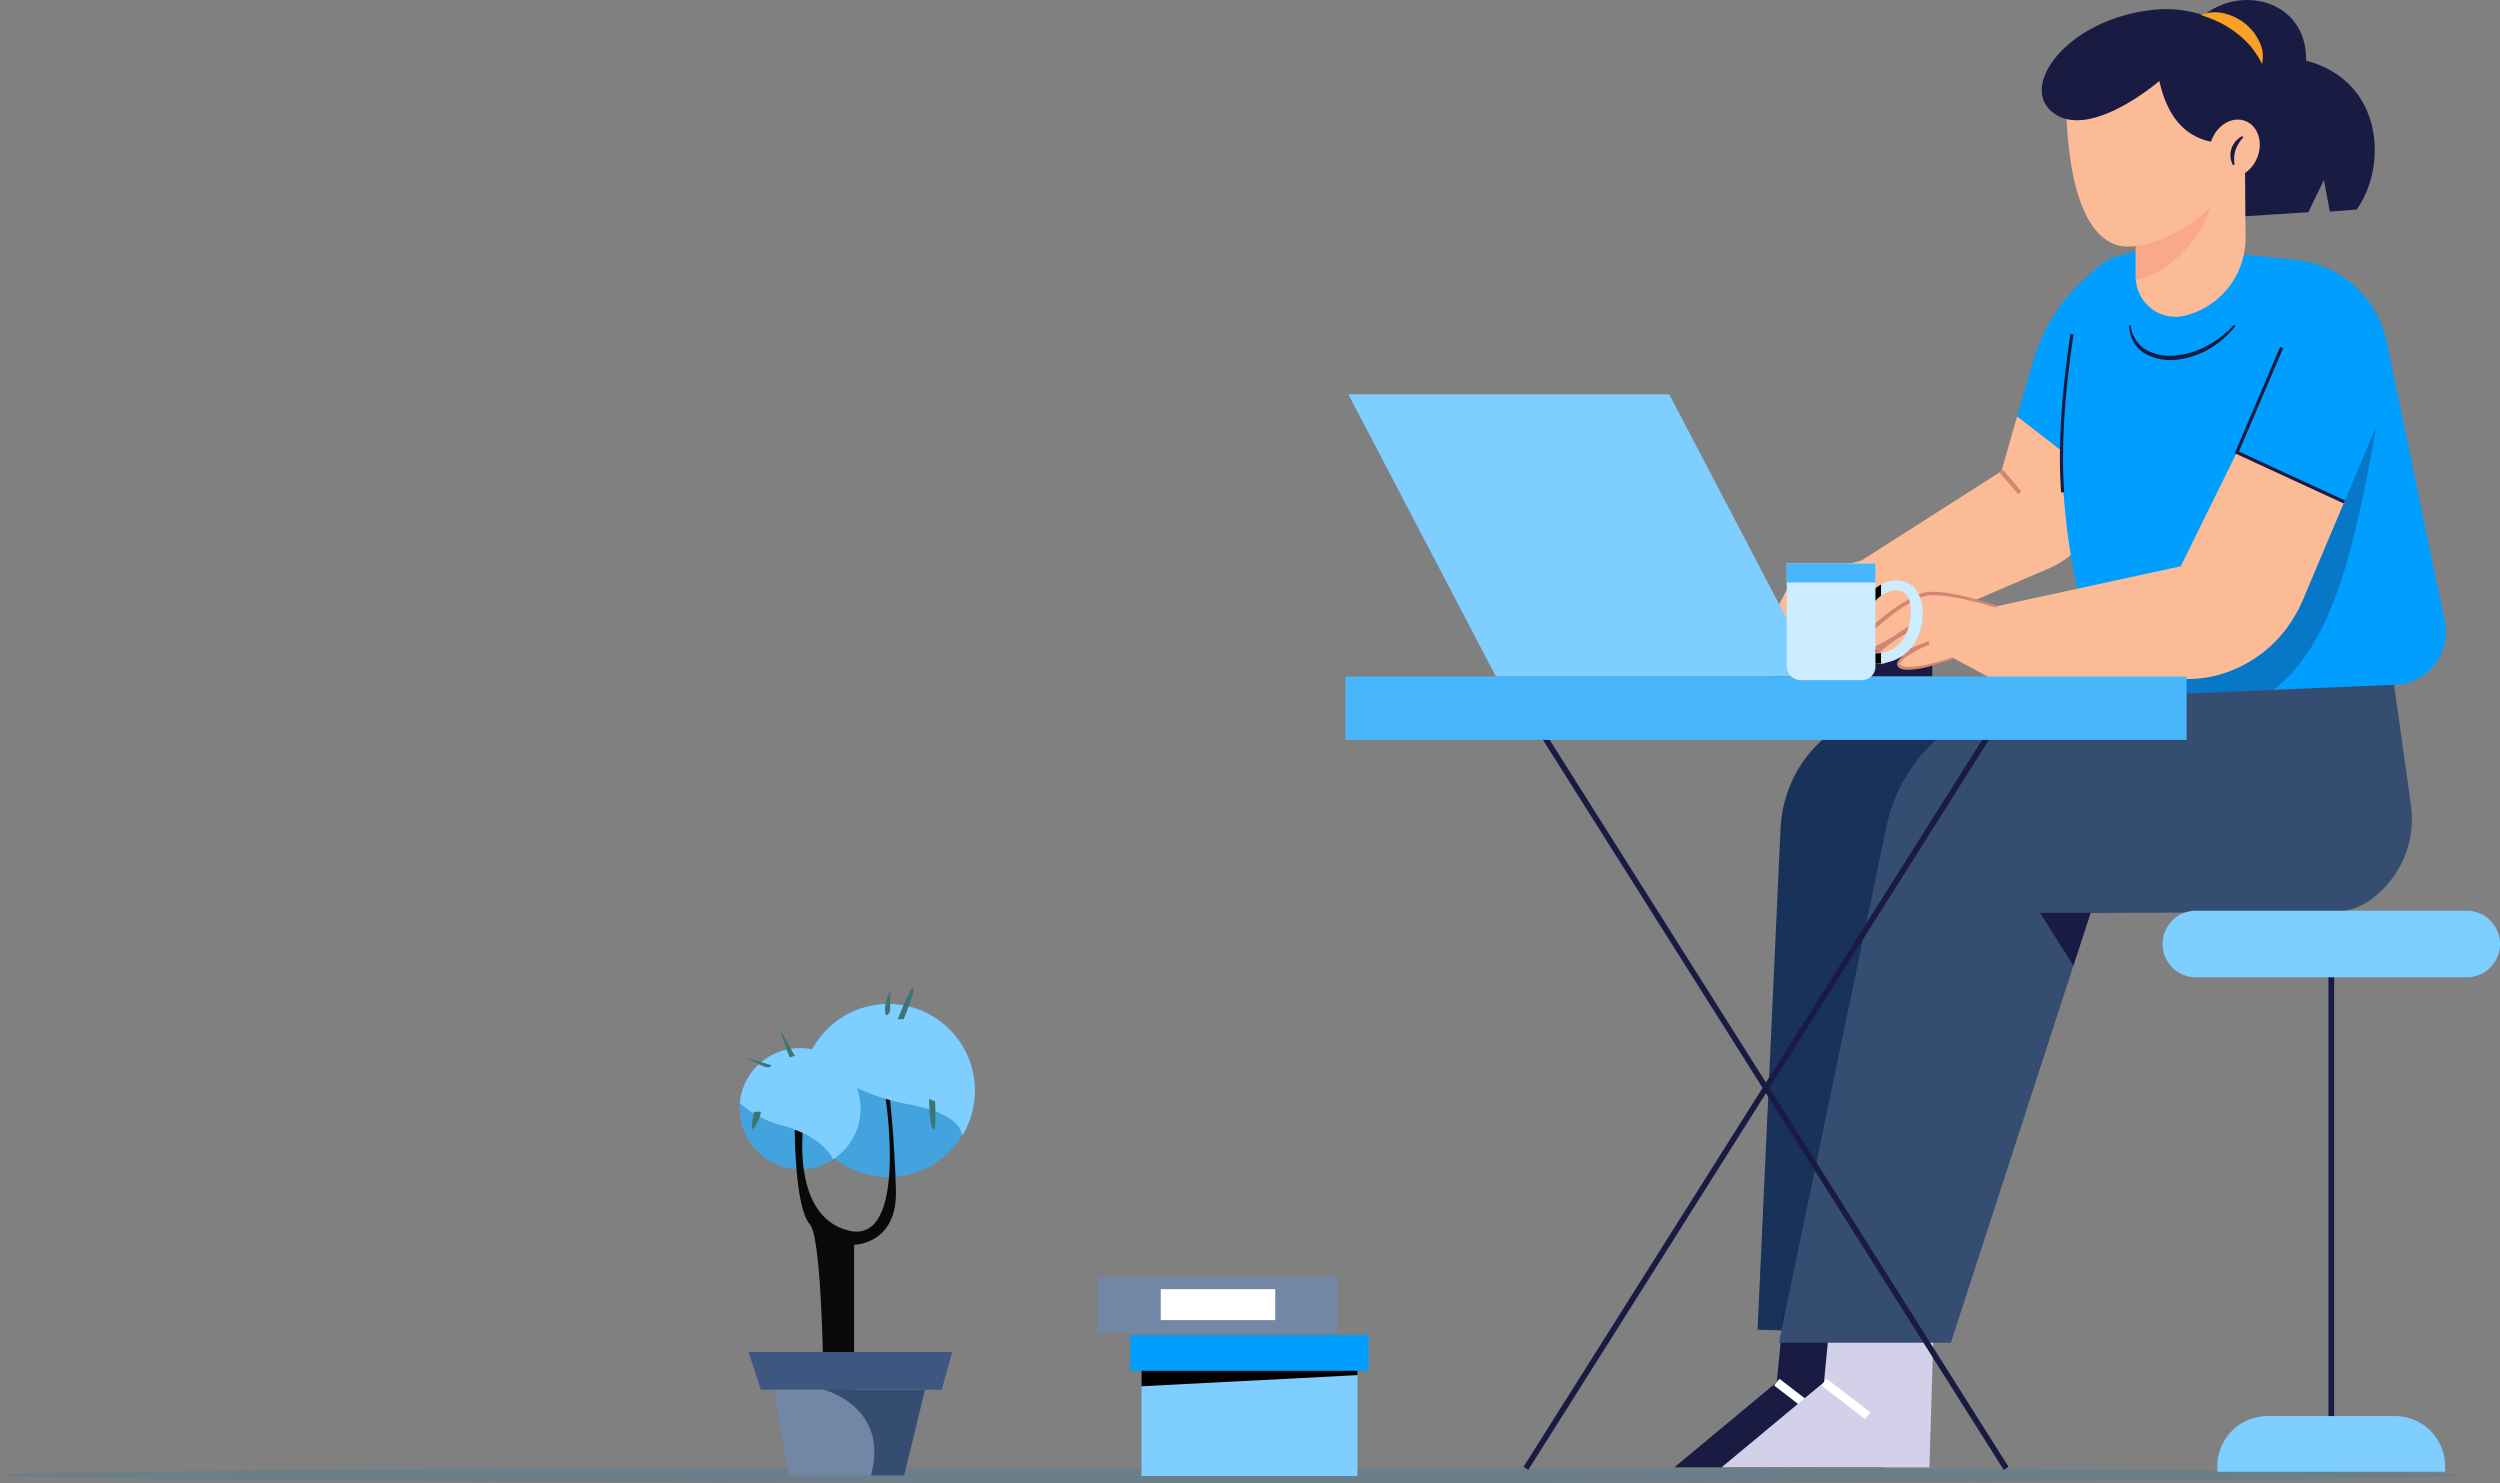 <svg xmlns="http://www.w3.org/2000/svg" width="476.888" height="282.913" viewBox="0 0 476.888 282.913">
  <rect x="0" y="0" width="476.888" height="282.913" fill="#808080" stroke="none"/>
  <g id="Group_7176" data-name="Group 7176" transform="translate(0)">
    <ellipse id="Ellipse_20" data-name="Ellipse 20" cx="235" cy="1.5" rx="235" ry="1.5" transform="translate(0 279.913)" fill="#0072b8" opacity="0.16"/>
    <g id="illu_01" data-name="illu 01" transform="translate(256.656 0)">
      <g id="Group_82" data-name="Group 82" transform="translate(0.544)">
        <g id="Group_70" data-name="Group 70" transform="translate(79.666 49.291)">
          <path id="Path_110" data-name="Path 110" d="M403.132,232.38A33.756,33.756,0,0,1,415.6,214.474l2.4-1.774-2.06,42.393L400.1,242.821Z" transform="translate(-352.186 -212.7)" fill="#009eff"/>
          <path id="Path_111" data-name="Path 111" d="M407.3,358.891,410.818,352a7.1,7.1,0,0,1,4.377-3.576l10.355-2.861,26.66-17.02,3-10.441,15.847,12.272-.143,2.975a15.679,15.679,0,0,1-9.44,13.645L435.59,358.147l-12.3.286c-3.976,1.373-5.321,4.777-7.781,3.547-.915-.458,2.66-6.35,2.66-6.35l-5.95,6.551Z" transform="translate(-407.3 -287.95)" fill="#fbbb96"/>
          <rect id="Rectangle_62" data-name="Rectangle 62" width="5.378" height="0.83" transform="matrix(-0.647, -0.762, 0.762, -0.647, 48.073, 44.964)" fill="#d28573"/>
        </g>
        <g id="Group_72" data-name="Group 72" transform="translate(62.188 135.596)">
          <path id="Path_112" data-name="Path 112" d="M516.071,516.208l-19.394-1.716c-12.615-1.115-23.6,9.068-24.2,22.484L468.1,632.459l26.746.83Z" transform="translate(-452.224 -514.408)" fill="#19325a"/>
          <g id="Group_71" data-name="Group 71" transform="translate(0 115.334)">
            <path id="Path_113" data-name="Path 113" d="M590.348,920.2l-.83,26.374H549.9l19.538-16.248,1.23-12.729Z" transform="translate(-549.9 -917.6)" fill="#1a1b43"/>
            <rect id="Rectangle_63" data-name="Rectangle 63" width="10.527" height="1.631" transform="translate(27.388 19.794) rotate(-142.39)" fill="#fff"/>
          </g>
        </g>
        <g id="Group_74" data-name="Group 74" transform="translate(71.198 124.123)">
          <g id="Group_73" data-name="Group 73" transform="translate(0 126.807)">
            <path id="Path_114" data-name="Path 114" d="M558.848,920.2l-.8,26.374H518.4l19.537-16.248,1.23-12.729Z" transform="translate(-518.4 -917.6)" fill="#d3d0e9"/>
            <rect id="Rectangle_64" data-name="Rectangle 64" width="10.527" height="1.631" transform="translate(27.39 19.788) rotate(-142.39)" fill="#fff"/>
          </g>
          <path id="Path_115" data-name="Path 115" d="M199.509,606.313h32.81L255.69,534.4l3.261-10.069,46.741-.2a12.763,12.763,0,0,0,7.981-3.347,19,19,0,0,0,6.379-17.249L315.961,474.3l-69.425,9.039a31.2,31.2,0,0,0-26.517,24.572Z" transform="translate(-188.582 -474.3)" fill="#364d72"/>
          <path id="Path_116" data-name="Path 116" d="M413.7,649.1l6.35,10.069,3.29-10.069Z" transform="translate(-352.943 -599.098)" fill="#1a1b43"/>
        </g>
        <g id="Group_75" data-name="Group 75" transform="translate(135.735 46.831)">
          <path id="Path_117" data-name="Path 117" d="M181.251,276.1c.343,1.344.687,2.718,1.058,4.062l2.46,10.04,32.381-1.344,23.313-.973a10.034,10.034,0,0,0,9.411-12.043l-10.87-52.319a19.888,19.888,0,0,0-17.592-16.677l-26.6-2.746-8.61,2.46c-8.41,4.52-8.41,12.672-8.81,18.05C175.616,248.038,177.79,262.226,181.251,276.1Z" transform="translate(-176.449 -204.1)" fill="#009eff"/>
          <path id="Path_118" data-name="Path 118" d="M244.015,360.228c.343,1.344-21.282,4.377-20.91,5.75l2.46,10.041,32.381-1.345c11.328-8.524,15.561-27.118,19.68-50.374Z" transform="translate(-217.244 -289.916)" fill="#1a1b43" opacity="0.3"/>
          <path id="Path_119" data-name="Path 119" d="M337.2,257a19.437,19.437,0,0,1-4.834,3.833,15.543,15.543,0,0,1-5.778,1.945,9.9,9.9,0,0,1-5.893-.858,6.059,6.059,0,0,1-3.175-4.834l-.315.029a6.739,6.739,0,0,0,.8,3.118,6.211,6.211,0,0,0,2.317,2.317,10.186,10.186,0,0,0,6.35,1.058,16.064,16.064,0,0,0,6.036-2.145,17.2,17.2,0,0,0,4.748-4.234Z" transform="translate(-303.987 -241.868)" fill="#1a1b43"/>
          <path id="Path_120" data-name="Path 120" d="M425.326,293.264l.6-.057c-.6-8.238,0-18.393,1.774-30.121l-.6-.086C425.326,274.785,424.725,284.969,425.326,293.264Z" transform="translate(-425.1 -246.152)" fill="#1a1b43"/>
        </g>
        <g id="Group_76" data-name="Group 76" transform="translate(0 75.208)">
          <rect id="Rectangle_65" data-name="Rectangle 65" width="30.465" height="6.007" transform="translate(80.924 47.828)" fill="#1a1b43"/>
          <path id="Path_121" data-name="Path 121" d="M624.348,357.135h61.244L657.415,303.3H596.2Z" transform="translate(-596.2 -303.3)" fill="#7eceff"/>
        </g>
        <g id="Group_79" data-name="Group 79" transform="translate(132.275)">
          <path id="Path_122" data-name="Path 122" d="M224.211,44.165c7.18-7.065,20.71-4.091,20.51,7.781,14.76,3.89,15.59,20.081,9.64,28.405l-5.12.4-1.116-6.036-2.975,6.15-14.36.915Z" transform="translate(-194.294 -40.384)" fill="#1a1b43"/>
          <path id="Path_123" data-name="Path 123" d="M310.4,146.1v22.6a4.226,4.226,0,0,0,.029.6,7.593,7.593,0,0,0,9.468,6.751,15.257,15.257,0,0,0,11.442-14.9l-.114-15.046Z" transform="translate(-292.467 -115.86)" fill="#fbbb96"/>
          <path id="Path_124" data-name="Path 124" d="M332,174.774v12.815a4.231,4.231,0,0,0,.029.6c6.036-1,13.015-7.981,14.732-15.59Z" transform="translate(-314.069 -134.779)" fill="#f9a889"/>
          <path id="Path_125" data-name="Path 125" d="M310.8,101.924a43.238,43.238,0,0,0,1.287,5.378c1.8,5.721,5.034,10.5,10.841,9.669,13.616-1.945,21.225-15.99,21.225-15.99L334.83,90.31l-6.264-8.41L309.8,90A75.33,75.33,0,0,0,310.8,101.924Z" transform="translate(-305.113 -70.024)" fill="#fbbb96"/>
          <path id="Path_126" data-name="Path 126" d="M326.5,72.081c-5.978-.2-10.613-3.232-12.586-11.9,0,0-13.931,12.014-20.767,5.607-5.721-5.378,3.976-17.764,20.052-19.223a22.652,22.652,0,0,1,16.276,4.977c7.781,6.236,8.524,20.767,1.259,25.773Z" transform="translate(-291.488 -44.73)" fill="#1a1b43"/>
          <path id="Path_127" data-name="Path 127" d="M310.448,58.43a6.332,6.332,0,0,0-.544-4.319,9.68,9.68,0,0,0-2.8-3.461,10.127,10.127,0,0,0-4-1.888,7.157,7.157,0,0,0-4.319.343,27.961,27.961,0,0,1,3.719,1.487,19.451,19.451,0,0,1,5.835,4.548A18.658,18.658,0,0,1,310.448,58.43Z" transform="translate(-268.431 -46.239)" fill="#f9a125"/>
          <g id="Group_77" data-name="Group 77" transform="translate(30.358 21.356)">
            <ellipse id="Ellipse_18" data-name="Ellipse 18" cx="4.663" cy="5.635" rx="4.663" ry="5.635" transform="translate(8.658 13.929) rotate(-158.186)" fill="#fbbb96"/>
            <path id="Path_128" data-name="Path 128" d="M312.689,136.564a6.507,6.507,0,0,1,.172-2.8,7.136,7.136,0,0,1,1.488-2.4l-.2-.257a4.289,4.289,0,0,0-2.06,2.4,4.123,4.123,0,0,0,.286,3.147Z" transform="translate(-306.265 -126.507)" fill="#1a1b43"/>
          </g>
        </g>
        <g id="Group_81" data-name="Group 81" transform="translate(96.002 66.168)">
          <g id="Group_80" data-name="Group 80" transform="translate(0.045 5.75)">
            <path id="Path_136" data-name="Path 136" d="M230.194,291.8l19.537,9.3-6.122,14.532L223.1,306.16Z" transform="translate(-149.661 -291.8)" fill="#009eff"/>
            <path id="Path_137" data-name="Path 137" d="M541.6,465.83c.544-.257.887-.458.887-.458l-.2-.372s-.372.172-.887.458Z" transform="translate(-533.467 -415.456)" fill="#c7c4e2"/>
            <path id="Path_138" data-name="Path 138" d="M244.638,380.116c.629,1.259,5.464-.973,7.723-2.06-1.745.973-4.748,2.861-3.433,3.919,1.087.83,3.461-.944,11.242-4.176-1.173.544-8.152,3.862-6.379,5.12,1.917,1.373,10.1-1.631,10.1-1.631l7.123,3.833h8.21l29.492.2a21.827,21.827,0,0,0,5.464-.686,24.233,24.233,0,0,0,9.583-4.977,23.459,23.459,0,0,0,4.548-5.12,26.676,26.676,0,0,0,2.432-4.548l7.781-18.422L318.039,342.1l-10.7,21.711-35.27,7.666-9.84-2.46c-2.117-.543-5.12.372-6.98,1.487C250.759,373.251,244.037,378.915,244.638,380.116Z" transform="translate(-244.6 -327.712)" fill="#fbbb96"/>
          </g>
          <path id="Path_140" data-name="Path 140" d="M504.2,437.632a66.4,66.4,0,0,0-7.437-2.031,24.607,24.607,0,0,0-3.862-.544,11.371,11.371,0,0,0-1.974.057,9.692,9.692,0,0,0-.973.229c-.315.114-.629.229-.915.343a31.884,31.884,0,0,0-6.522,4.234,75.742,75.742,0,0,0-5.778,5.149l-.086.086-.029.114a1.323,1.323,0,0,0,.658,1.516,1.218,1.218,0,0,0,.515.172,4.217,4.217,0,0,0,1.831-.172,17.351,17.351,0,0,0,3.175-1.344c1-.544,2-1.087,2.946-1.688.973-.572,1.888-1.23,2.86-1.831l-.429-.687a46.261,46.261,0,0,0-4.863,3.232,12.218,12.218,0,0,0-2.2,2.031,2.5,2.5,0,0,0-.429.715,1.334,1.334,0,0,0-.086.486,1.37,1.37,0,0,0,.2.572,1.52,1.52,0,0,0,.829.458,3.853,3.853,0,0,0,.8.114h.086l.086-.029,8.9-3.719-.258-.629a30.905,30.905,0,0,0-4.062,2.2,5.406,5.406,0,0,0-1.773,1.659,1.017,1.017,0,0,0-.086.772,1.065,1.065,0,0,0,.515.544,3.208,3.208,0,0,0,1.23.286,17.383,17.383,0,0,0,4.577-.715q2.231-.6,4.377-1.373l-.114-.315a45.133,45.133,0,0,1-4.377,1.259,15.736,15.736,0,0,1-4.434.572c-.687-.029-1.516-.343-1.2-.8a5.03,5.03,0,0,1,1.573-1.4,29.567,29.567,0,0,1,4-2.088l-.258-.629-8.925,3.661.172-.029a3.717,3.717,0,0,1-.629-.086.852.852,0,0,1-.429-.2c-.114-.057.057-.486.315-.83a12.872,12.872,0,0,1,2.06-1.859,49.594,49.594,0,0,1,4.806-3.147l-.429-.686c-.944.6-1.859,1.259-2.832,1.831-.944.6-1.917,1.144-2.889,1.688a18.525,18.525,0,0,1-3.032,1.287,3.467,3.467,0,0,1-1.487.172l-.172-.029c-.057,0-.086-.057-.114-.057-.086-.029-.114-.114-.2-.143a.763.763,0,0,1-.086-.515l-.114.2a74.147,74.147,0,0,1,5.692-5.12,31.514,31.514,0,0,1,6.293-4.234l.858-.343c.286-.057.6-.143.887-.229a10.029,10.029,0,0,1,1.859-.057,28.334,28.334,0,0,1,3.776.458,65.718,65.718,0,0,1,7.437,1.859Z" transform="translate(-476.6 -388.316)" fill="#d28573"/>
          <path id="Path_141" data-name="Path 141" d="M264.867,301.564l.257-.572L244.9,291.666l8.439-19.709-.572-.257L244.1,291.981Z" transform="translate(-171.017 -271.7)" fill="#1a1b43"/>
        </g>
      </g>
      <g id="Group_83" data-name="Group 83" transform="translate(155.87 173.724)">
        <rect id="Rectangle_66" data-name="Rectangle 66" width="1.087" height="92.395" transform="translate(31.637 8.61)" fill="#1a1b43"/>
        <path id="Path_142" data-name="Path 142" d="M147.05,660.4h51.661a6.336,6.336,0,0,0,6.35-6.35h0a6.336,6.336,0,0,0-6.35-6.35H147.05a6.336,6.336,0,0,0-6.35,6.35h0A6.336,6.336,0,0,0,147.05,660.4Z" transform="translate(-140.7 -647.7)" fill="#7eceff"/>
        <path id="Path_143" data-name="Path 143" d="M177.3,995.313h43.451v-1.058A9.571,9.571,0,0,0,211.2,984.7H186.854a9.571,9.571,0,0,0-9.554,9.554Z" transform="translate(-166.859 -888.301)" fill="#7eceff"/>
      </g>
      <g id="Group_85" data-name="Group 85" transform="translate(0 129.043)">
        <g id="Group_84" data-name="Group 84" transform="translate(33.96 5.619)">
          <rect id="Rectangle_67" data-name="Rectangle 67" width="1.087" height="171.612" transform="translate(0.919 145.722) rotate(-147.753)" fill="#1a1b43"/>
          <rect id="Rectangle_68" data-name="Rectangle 68" width="171.601" height="1.087" transform="matrix(-0.534, -0.846, 0.846, -0.534, 91.604, 145.726)" fill="#1a1b43"/>
        </g>
        <rect id="Rectangle_69" data-name="Rectangle 69" width="160.447" height="12.1" transform="translate(0 0)" fill="#47b6fb"/>
      </g>
    </g>
    <g id="Group_234" data-name="Group 234" transform="translate(141.117 188.374)">
      <path id="Path_256" data-name="Path 256" d="M758.805,299.553A16.5,16.5,0,0,1,742.3,283.048a17.133,17.133,0,0,1,1.485-6.916,16.514,16.514,0,0,1,31.526,6.874,16.765,16.765,0,0,1-2.376,8.571A16.467,16.467,0,0,1,758.805,299.553Z" transform="translate(-730.505 -263.39)" fill="#42a3de"/>
      <path id="Path_257" data-name="Path 257" d="M805.041,309.524A11.553,11.553,0,0,1,793.5,297.983a9.606,9.606,0,0,1,.042-1.1,11.545,11.545,0,1,1,17.821,10.735A11.217,11.217,0,0,1,805.041,309.524Z" transform="translate(-793.5 -274.846)" fill="#42a3de"/>
      <path id="Path_258" data-name="Path 258" d="M795.757,307.5s.934,7.68,1.231,18.118-7.977,10.438-7.977,10.438v38.229h-5.728s.127-38.993-2.715-42.133c-2.886-3.14-2.886-17.99-2.886-17.99l1.655-.976s-2.461,17.609,8.741,20.2,6.959-25.119,6.959-25.119Z" transform="translate(-767.202 -286.993)" fill="#090909"/>
      <path id="Path_259" data-name="Path 259" d="M761.294,285.778c-9.5-1.782-15.742-5.855-19.094-9.547a16.514,16.514,0,0,1,31.526,6.874,16.765,16.765,0,0,1-2.376,8.571C770.883,289.427,768.422,287.094,761.294,285.778Z" transform="translate(-728.877 -263.447)" fill="#7eceff"/>
      <path id="Path_260" data-name="Path 260" d="M801.746,301.166a19.092,19.092,0,0,1-8.146-4.285,11.545,11.545,0,1,1,17.821,10.735C810.275,305.451,807.644,302.863,801.746,301.166Z" transform="translate(-793.6 -274.846)" fill="#7eceff"/>
      <path id="Path_261" data-name="Path 261" d="M752.4,423h38.866l-1.994,7.213h-34.5Z" transform="translate(-750.745 -353.487)" fill="#3e5780"/>
      <path id="Path_262" data-name="Path 262" d="M764.6,440h28.853l-3.988,16.336H767.4Z" transform="translate(-758.108 -363.273)" fill="#7386a5"/>
      <path id="Path_263" data-name="Path 263" d="M825.835,283.675l-.976.3s-1.57-4.243-1.655-4.837C823.077,278.541,825.835,283.675,825.835,283.675Z" transform="translate(-815.354 -270.636)" fill="#3a7672"/>
      <path id="Path_264" data-name="Path 264" d="M833.7,290.6l4.964,1.485s-.042.424-.679.424C837.307,292.552,833.7,290.6,833.7,290.6Z" transform="translate(-832.64 -277.264)" fill="#3a7672"/>
      <path id="Path_265" data-name="Path 265" d="M838.852,315h1.273a6.809,6.809,0,0,1-1.273,3.055C837.834,319.285,838.852,315,838.852,315Z" transform="translate(-836.095 -291.311)" fill="#3a7672"/>
      <path id="Path_266" data-name="Path 266" d="M772.7,259.182c.509.382-1.824,6.025-1.824,6.025h-1.146C769.771,265.25,772.19,258.843,772.7,259.182Z" transform="translate(-739.603 -259.169)" fill="#3a7672"/>
      <path id="Path_267" data-name="Path 267" d="M780.322,264.616c-.212-1.527.976-4.116.976-4.116v3.9C781.34,264.361,780.534,266.143,780.322,264.616Z" transform="translate(-752.615 -259.935)" fill="#3a7672"/>
      <path id="Path_268" data-name="Path 268" d="M760.676,315.028c-.721-.594-.764-5.728-.764-5.728l1.146.424C761.058,309.682,761.4,315.58,760.676,315.028Z" transform="translate(-723.804 -288.03)" fill="#3a7672"/>
      <path id="Path_269" data-name="Path 269" d="M764.6,440h19.306l-3.988,16.336h-6.322C777.159,443.182,764.6,440,764.6,440Z" transform="translate(-748.562 -363.273)" fill="#364d72"/>
    </g>
    <g id="XMLID_292_" transform="translate(340.753 107.49)">
      <path id="XMLID_326_" d="M433.865,565.658a10.765,10.765,0,0,1-2.3,0v-1.971a5.907,5.907,0,0,0,2.3,0c2.217-.328,5.338-1.889,5.666-7.637.246-4.763-3.038-5.173-5.666-3.285a7.64,7.64,0,0,0-2.546,3.2l-.9-1.56a8.372,8.372,0,0,1,3.449-3.777,5.544,5.544,0,0,1,5.009-.328C443.637,552.19,443.062,564.755,433.865,565.658Z" transform="translate(-415.799 -546.606)" fill="#ccecff"/>
      <path id="XMLID_324_" d="M443.549,550.8v2.135a7.639,7.639,0,0,0-2.546,3.2l-.9-1.56A7.864,7.864,0,0,1,443.549,550.8Z" transform="translate(-425.483 -546.776)" fill="#010101"/>
      <path id="XMLID_323_" d="M442.4,566.7v1.971a10.748,10.748,0,0,1-2.3,0V566.7A8.554,8.554,0,0,0,442.4,566.7Z" transform="translate(-424.338 -549.619)" fill="#010101"/>
      <path id="XMLID_1578_" d="M441.4,545.9v19.626a2.646,2.646,0,0,0,2.628,2.628h11.661a2.594,2.594,0,0,0,2.628-2.628V545.9Z" transform="translate(-441.318 -545.9)" fill="#ccecff"/>
      <rect id="XMLID_1574_" width="16.999" height="3.613" transform="translate(0)" fill="#47b6fb"/>
    </g>
    <g id="XMLID_3497_" transform="translate(215.621 254.639)">
      <rect id="XMLID_3500_" width="41.199" height="22.075" transform="translate(2.125 4.84)" fill="#7eceff"/>
      <path id="XMLID_3499_" d="M355.4,552.9v4.958l41.2-2.125V552.9Z" transform="translate(-353.275 -548.06)" fill="#010101"/>
      <rect id="XMLID_3498_" width="45.449" height="6.847" transform="translate(0)" fill="#009eff"/>
    </g>
    <g id="XMLID_3473_" transform="translate(209.378 243.558)">
      <rect id="XMLID_3476_" width="10.624" height="45.803" transform="translate(45.803) rotate(90)" fill="#7386a5"/>
      <rect id="XMLID_3474_" width="5.902" height="21.839" transform="translate(33.88 2.361) rotate(90)" fill="#fff"/>
    </g>
  </g>
</svg>
